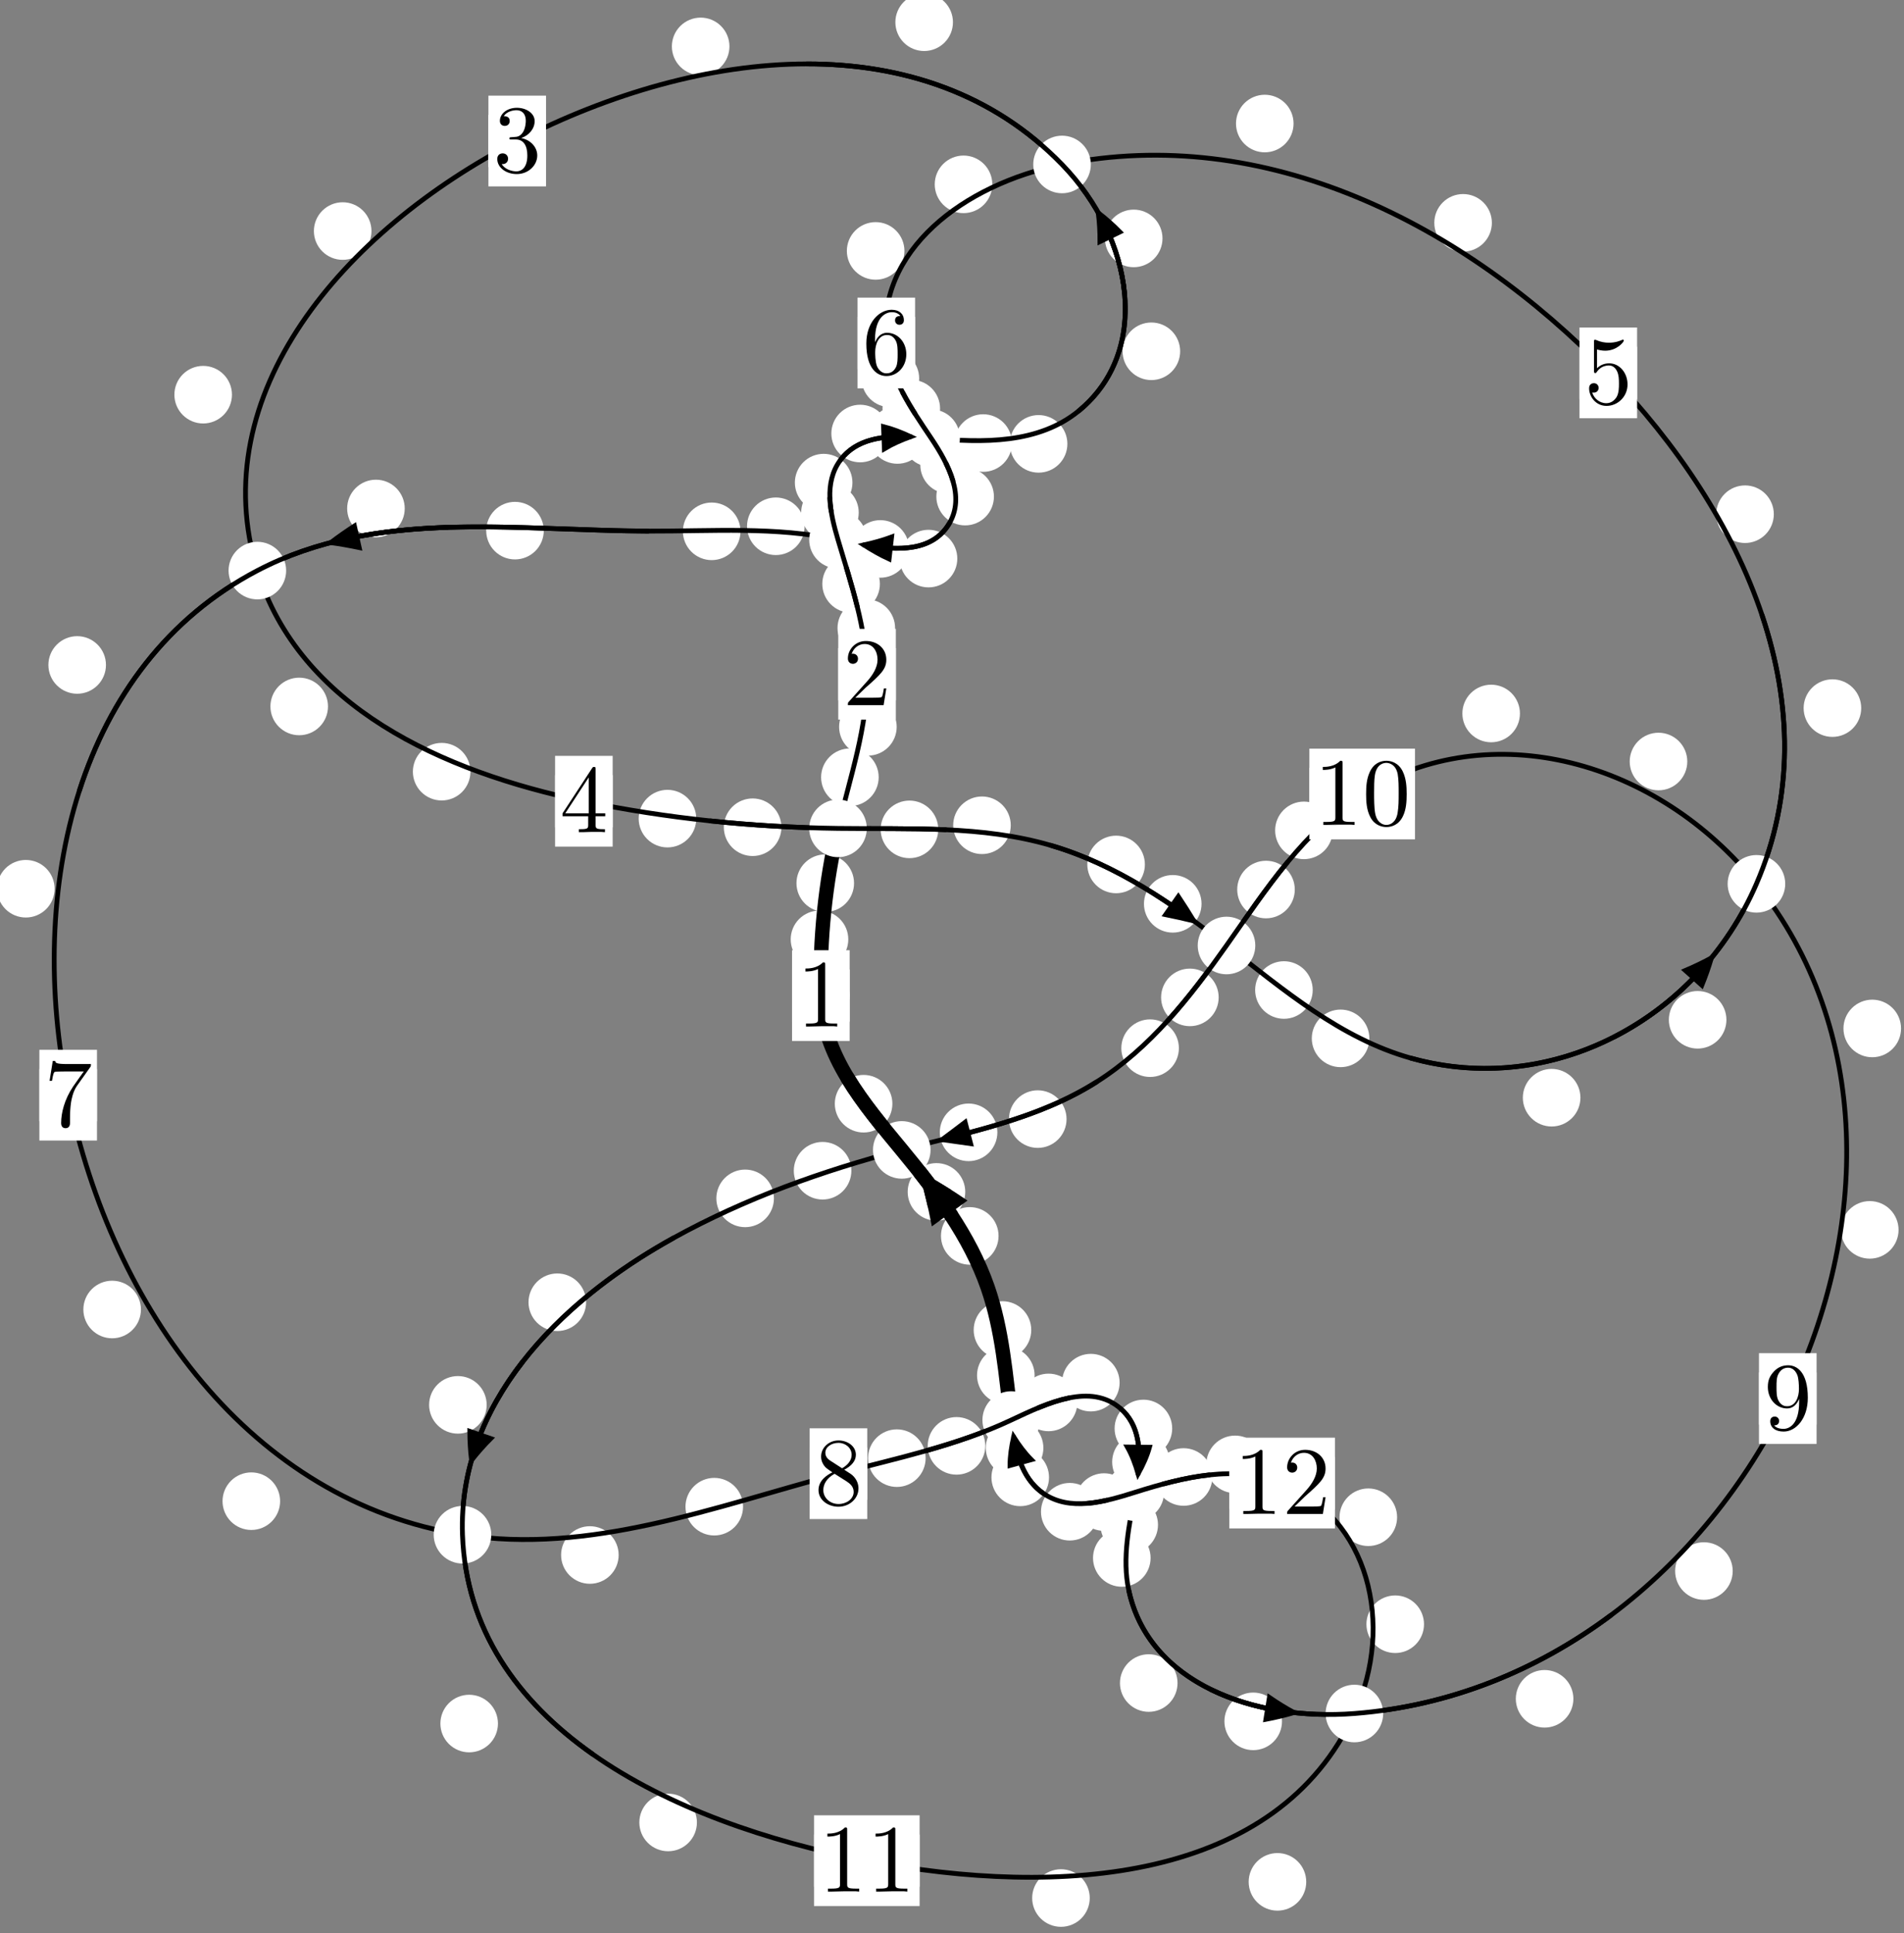 <?xml version="1.0"?>
<!-- Created by MetaPost 1.999 on 2021.07.06:0002 -->
<svg version="1.1" xmlns="http://www.w3.org/2000/svg" xmlns:xlink="http://www.w3.org/1999/xlink" width="197.671" height="200.715" viewBox="0 0 197.671 200.715">
<rect x="0" y="0" width="197.671" height="200.715" fill="#808080" stroke="none"/>
<!-- Original BoundingBox: -87.307678 -114.034180 110.363602 86.680984 -->
  <defs>
    <g transform="scale(0.01,0.01)" id="GLYPHcmr10_48">
      <path style="fill-rule: evenodd;" d="M460 -320C460 -400,455 -480,420 -554C374 -650,292 -666,250 -666C190 -666,117 -640,76 -547C44 -478,39 -400,39 -320C39 -245,43 -155,84 -79C127 2,200 22,249 22C303 22,379 1,423 -94C455 -163,460 -241,460 -320M249 -0C210 -0,151 -25,133 -121C122 -181,122 -273,122 -332C122 -396,122 -462,130 -516C149 -635,224 -644,249 -644C282 -644,348 -626,367 -527C377 -471,377 -395,377 -332C377 -257,377 -189,366 -125C351 -30,294 -0,249 -0"></path>
    </g>
    <g transform="scale(0.01,0.01)" id="GLYPHcmr10_49">
      <path style="fill-rule: evenodd;" d="M294 -640C294 -664,294 -666,271 -666C209 -602,121 -602,89 -602L89 -571C109 -571,168 -571,220 -597L220 -79C220 -43,217 -31,127 -31L95 -31L95 -0L257 -0L130 -3L217 -3L257 -3L297 -3L384 -3L419 -0L419 -31L387 -31C297 -31,294 -42,294 -79"></path>
    </g>
    <g transform="scale(0.01,0.01)" id="GLYPHcmr10_50">
      <path style="fill-rule: evenodd;" d="M127 -77L233 -180C389 -318,449 -372,449 -472C449 -586,359 -666,237 -666C124 -666,50 -574,50 -485C50 -429,100 -429,103 -429C120 -429,155 -441,155 -482C155 -508,137 -534,102 -534C94 -534,92 -534,89 -533C112 -598,166 -635,224 -635C315 -635,358 -554,358 -472C358 -392,308 -313,253 -251L61 -37C50 -26,50 -24,50 -0L421 -0L449 -174L424 -174C419 -144,412 -100,402 -85C395 -77,329 -77,307 -77"></path>
    </g>
    <g transform="scale(0.01,0.01)" id="GLYPHcmr10_51">
      <path style="fill-rule: evenodd;" d="M290 -352C372 -379,430 -449,430 -528C430 -610,342 -666,246 -666C145 -666,69 -606,69 -530C69 -497,91 -478,120 -478C151 -478,171 -500,171 -529C171 -579,124 -579,109 -579C140 -628,206 -641,242 -641C283 -641,338 -619,338 -529C338 -517,336 -459,310 -415C280 -367,246 -364,221 -363C213 -362,189 -360,182 -360C174 -359,167 -358,167 -348C167 -337,174 -337,191 -337L235 -337C317 -337,354 -269,354 -171C354 -35,285 -6,241 -6C198 -6,123 -23,88 -82C123 -77,154 -99,154 -137C154 -173,127 -193,98 -193C74 -193,42 -179,42 -135C42 -44,135 22,244 22C366 22,457 -69,457 -171C457 -253,394 -331,290 -352"></path>
    </g>
    <g transform="scale(0.01,0.01)" id="GLYPHcmr10_52">
      <path style="fill-rule: evenodd;" d="M294 -165L294 -78C294 -42,292 -31,218 -31L197 -31L197 -0L332 -0L238 -3L290 -3L332 -3L374 -3L427 -3L468 -0L468 -31L447 -31C373 -31,371 -42,371 -78L371 -165L471 -165L471 -196L371 -196L371 -651C371 -671,371 -677,355 -677C346 -677,343 -677,335 -665L28 -196L28 -165M300 -196L56 -196L300 -569"></path>
    </g>
    <g transform="scale(0.01,0.01)" id="GLYPHcmr10_53">
      <path style="fill-rule: evenodd;" d="M449 -201C449 -320,367 -420,259 -420C211 -420,168 -404,132 -369L132 -564C152 -558,185 -551,217 -551C340 -551,410 -642,410 -655C410 -661,407 -666,400 -666C399 -666,397 -666,392 -663C372 -654,323 -634,256 -634C216 -634,170 -641,123 -662C115 -665,113 -665,111 -665C101 -665,101 -657,101 -641L101 -345C101 -327,101 -319,115 -319C122 -319,124 -322,128 -328C139 -344,176 -398,257 -398C309 -398,334 -352,342 -334C358 -297,360 -258,360 -208C360 -173,360 -113,336 -71C312 -32,275 -6,229 -6C156 -6,99 -59,82 -118C85 -117,88 -116,99 -116C132 -116,149 -141,149 -165C149 -189,132 -214,99 -214C85 -214,50 -207,50 -161C50 -75,119 22,231 22C347 22,449 -74,449 -201"></path>
    </g>
    <g transform="scale(0.01,0.01)" id="GLYPHcmr10_54">
      <path style="fill-rule: evenodd;" d="M132 -328L132 -352C132 -605,256 -641,307 -641C331 -641,373 -635,395 -601C380 -601,340 -601,340 -556C340 -525,364 -510,386 -510C402 -510,432 -519,432 -558C432 -618,388 -666,305 -666C177 -666,42 -537,42 -316C42 -49,158 22,251 22C362 22,457 -72,457 -204C457 -331,368 -427,257 -427C189 -427,152 -376,132 -328M251 -6C188 -6,158 -66,152 -81C134 -128,134 -208,134 -226C134 -304,166 -404,256 -404C272 -404,318 -404,349 -342C367 -305,367 -254,367 -205C367 -157,367 -107,350 -71C320 -11,274 -6,251 -6"></path>
    </g>
    <g transform="scale(0.01,0.01)" id="GLYPHcmr10_55">
      <path style="fill-rule: evenodd;" d="M476 -609C485 -621,485 -623,485 -644L242 -644C120 -644,118 -657,114 -676L89 -676L56 -470L81 -470C84 -486,93 -549,106 -561C113 -567,191 -567,204 -567L411 -567C400 -551,321 -442,299 -409C209 -274,176 -135,176 -33C176 -23,176 22,222 22C268 22,268 -23,268 -33L268 -84C268 -139,271 -194,279 -248C283 -271,297 -357,341 -419"></path>
    </g>
    <g transform="scale(0.01,0.01)" id="GLYPHcmr10_56">
      <path style="fill-rule: evenodd;" d="M163 -457C117 -487,113 -521,113 -538C113 -599,178 -641,249 -641C322 -641,386 -589,386 -517C386 -460,347 -412,287 -377M309 -362C381 -399,430 -451,430 -517C430 -609,341 -666,250 -666C150 -666,69 -592,69 -499C69 -481,71 -436,113 -389C124 -377,161 -352,186 -335C128 -306,42 -250,42 -151C42 -45,144 22,249 22C362 22,457 -61,457 -168C457 -204,446 -249,408 -291C389 -312,373 -322,309 -362M209 -320L332 -242C360 -223,407 -193,407 -132C407 -58,332 -6,250 -6C164 -6,92 -68,92 -151C92 -209,124 -273,209 -320"></path>
    </g>
    <g transform="scale(0.01,0.01)" id="GLYPHcmr10_57">
      <path style="fill-rule: evenodd;" d="M367 -318L367 -286C367 -52,263 -6,205 -6C188 -6,134 -8,107 -42C151 -42,159 -71,159 -88C159 -119,135 -134,113 -134C97 -134,67 -125,67 -86C67 -19,121 22,206 22C335 22,457 -114,457 -329C457 -598,342 -666,253 -666C198 -666,149 -648,106 -603C65 -558,42 -516,42 -441C42 -316,130 -218,242 -218C303 -218,344 -260,367 -318M243 -241C227 -241,181 -241,150 -304C132 -341,132 -391,132 -440C132 -494,132 -541,153 -578C180 -628,218 -641,253 -641C299 -641,332 -607,349 -562C361 -530,365 -467,365 -421C365 -338,331 -241,243 -241"></path>
    </g>
  </defs>
  <path d="M88.068 97.52C88.068 96.727,87.753 95.967,87.192 95.407C86.632 94.846,85.872 94.531,85.079 94.531C84.286 94.531,83.526 94.846,82.966 95.407C82.405 95.967,82.09 96.727,82.09 97.52C82.09 98.313,82.405 99.073,82.966 99.633C83.526 100.194,84.286 100.509,85.079 100.509C85.872 100.509,86.632 100.194,87.192 99.633C87.753 99.073,88.068 98.313,88.068 97.52Z" style="fill: rgb(100%,100%,100%);stroke: none;"></path>
  <path d="M88.208 103.358C88.208 102.565,87.894 101.805,87.333 101.244C86.773 100.684,86.012 100.369,85.22 100.369C84.427 100.369,83.667 100.684,83.106 101.244C82.546 101.805,82.231 102.565,82.231 103.358C82.231 104.15,82.546 104.911,83.106 105.471C83.667 106.032,84.427 106.347,85.22 106.347C86.012 106.347,86.773 106.032,87.333 105.471C87.894 104.911,88.208 104.15,88.208 103.358Z" style="fill: rgb(100%,100%,100%);stroke: none;"></path>
  <path d="M91.224 80.69C91.224 79.897,90.909 79.137,90.348 78.576C89.788 78.016,89.028 77.701,88.235 77.701C87.442 77.701,86.682 78.016,86.122 78.576C85.561 79.137,85.246 79.897,85.246 80.69C85.246 81.482,85.561 82.243,86.122 82.803C86.682 83.364,87.442 83.679,88.235 83.679C89.028 83.679,89.788 83.364,90.348 82.803C90.909 82.243,91.224 81.482,91.224 80.69Z" style="fill: rgb(100%,100%,100%);stroke: none;"></path>
  <path d="M88.666 91.688C88.666 90.895,88.351 90.135,87.79 89.574C87.23 89.014,86.47 88.699,85.677 88.699C84.884 88.699,84.124 89.014,83.564 89.574C83.003 90.135,82.688 90.895,82.688 91.688C82.688 92.48,83.003 93.241,83.564 93.801C84.124 94.362,84.884 94.676,85.677 94.676C86.47 94.676,87.23 94.362,87.79 93.801C88.351 93.241,88.666 92.48,88.666 91.688Z" style="fill: rgb(100%,100%,100%);stroke: none;"></path>
  <path d="M92.928 65.205C92.928 64.412,92.613 63.652,92.053 63.092C91.492 62.531,90.732 62.216,89.939 62.216C89.147 62.216,88.386 62.531,87.826 63.092C87.265 63.652,86.95 64.412,86.95 65.205C86.95 65.998,87.265 66.758,87.826 67.318C88.386 67.879,89.147 68.194,89.939 68.194C90.732 68.194,91.492 67.879,92.053 67.318C92.613 66.758,92.928 65.998,92.928 65.205Z" style="fill: rgb(100%,100%,100%);stroke: none;"></path>
  <path d="M93.093 75.458C93.093 74.666,92.778 73.906,92.217 73.345C91.657 72.785,90.897 72.47,90.104 72.47C89.311 72.47,88.551 72.785,87.991 73.345C87.43 73.906,87.115 74.666,87.115 75.458C87.115 76.251,87.43 77.011,87.991 77.572C88.551 78.132,89.311 78.447,90.104 78.447C90.897 78.447,91.657 78.132,92.217 77.572C92.778 77.011,93.093 76.251,93.093 75.458Z" style="fill: rgb(100%,100%,100%);stroke: none;"></path>
  <path d="M89.152 53.215C89.152 52.422,88.837 51.662,88.277 51.102C87.716 50.541,86.956 50.226,86.163 50.226C85.371 50.226,84.611 50.541,84.05 51.102C83.49 51.662,83.175 52.422,83.175 53.215C83.175 54.008,83.49 54.768,84.05 55.328C84.611 55.889,85.371 56.204,86.163 56.204C86.956 56.204,87.716 55.889,88.277 55.328C88.837 54.768,89.152 54.008,89.152 53.215Z" style="fill: rgb(100%,100%,100%);stroke: none;"></path>
  <path d="M91.349 60.621C91.349 59.828,91.034 59.068,90.473 58.508C89.913 57.947,89.153 57.632,88.36 57.632C87.567 57.632,86.807 57.947,86.247 58.508C85.686 59.068,85.371 59.828,85.371 60.621C85.371 61.414,85.686 62.174,86.247 62.734C86.807 63.295,87.567 63.61,88.36 63.61C89.153 63.61,89.913 63.295,90.473 62.734C91.034 62.174,91.349 61.414,91.349 60.621Z" style="fill: rgb(100%,100%,100%);stroke: none;"></path>
  <path d="M92.287 45.007C92.287 44.214,91.972 43.454,91.411 42.893C90.851 42.333,90.09 42.018,89.298 42.018C88.505 42.018,87.745 42.333,87.184 42.893C86.624 43.454,86.309 44.214,86.309 45.007C86.309 45.8,86.624 46.56,87.184 47.12C87.745 47.681,88.505 47.996,89.298 47.996C90.09 47.996,90.851 47.681,91.411 47.12C91.972 46.56,92.287 45.8,92.287 45.007Z" style="fill: rgb(100%,100%,100%);stroke: none;"></path>
  <path d="M88.499 50.103C88.499 49.311,88.185 48.55,87.624 47.99C87.064 47.43,86.303 47.115,85.511 47.115C84.718 47.115,83.958 47.43,83.397 47.99C82.837 48.55,82.522 49.311,82.522 50.103C82.522 50.896,82.837 51.656,83.397 52.217C83.958 52.777,84.718 53.092,85.511 53.092C86.303 53.092,87.064 52.777,87.624 52.217C88.185 51.656,88.499 50.896,88.499 50.103Z" style="fill: rgb(100%,100%,100%);stroke: none;"></path>
  <path d="M105.062 45.995C105.062 45.203,104.747 44.442,104.187 43.882C103.626 43.322,102.866 43.007,102.073 43.007C101.281 43.007,100.521 43.322,99.96 43.882C99.4 44.442,99.085 45.203,99.085 45.995C99.085 46.788,99.4 47.548,99.96 48.109C100.521 48.669,101.281 48.984,102.073 48.984C102.866 48.984,103.626 48.669,104.187 48.109C104.747 47.548,105.062 46.788,105.062 45.995Z" style="fill: rgb(100%,100%,100%);stroke: none;"></path>
  <path d="M96.154 45.157C96.154 44.364,95.839 43.604,95.279 43.043C94.718 42.483,93.958 42.168,93.165 42.168C92.373 42.168,91.612 42.483,91.052 43.043C90.491 43.604,90.176 44.364,90.176 45.157C90.176 45.949,90.491 46.71,91.052 47.27C91.612 47.831,92.373 48.145,93.165 48.145C93.958 48.145,94.718 47.831,95.279 47.27C95.839 46.71,96.154 45.949,96.154 45.157Z" style="fill: rgb(100%,100%,100%);stroke: none;"></path>
  <path d="M122.522 36.469C122.522 35.676,122.207 34.916,121.647 34.356C121.086 33.795,120.326 33.48,119.533 33.48C118.741 33.48,117.98 33.795,117.42 34.356C116.859 34.916,116.545 35.676,116.545 36.469C116.545 37.262,116.859 38.022,117.42 38.582C117.98 39.143,118.741 39.458,119.533 39.458C120.326 39.458,121.086 39.143,121.647 38.582C122.207 38.022,122.522 37.262,122.522 36.469Z" style="fill: rgb(100%,100%,100%);stroke: none;"></path>
  <path d="M110.814 46.08C110.814 45.287,110.499 44.527,109.939 43.967C109.378 43.406,108.618 43.091,107.826 43.091C107.033 43.091,106.273 43.406,105.712 43.967C105.152 44.527,104.837 45.287,104.837 46.08C104.837 46.873,105.152 47.633,105.712 48.193C106.273 48.754,107.033 49.069,107.826 49.069C108.618 49.069,109.378 48.754,109.939 48.193C110.499 47.633,110.814 46.873,110.814 46.08Z" style="fill: rgb(100%,100%,100%);stroke: none;"></path>
  <path d="M98.934 2.308C98.934 1.515,98.619 0.755,98.059 0.194C97.498 -0.366,96.738 -0.681,95.945 -0.681C95.152 -0.681,94.392 -0.366,93.832 0.194C93.271 0.755,92.956 1.515,92.956 2.308C92.956 3.1,93.271 3.861,93.832 4.421C94.392 4.982,95.152 5.296,95.945 5.296C96.738 5.296,97.498 4.982,98.059 4.421C98.619 3.861,98.934 3.1,98.934 2.308Z" style="fill: rgb(100%,100%,100%);stroke: none;"></path>
  <path d="M120.689 24.751C120.689 23.958,120.374 23.198,119.814 22.637C119.253 22.077,118.493 21.762,117.7 21.762C116.908 21.762,116.147 22.077,115.587 22.637C115.027 23.198,114.712 23.958,114.712 24.751C114.712 25.543,115.027 26.304,115.587 26.864C116.147 27.425,116.908 27.74,117.7 27.74C118.493 27.74,119.253 27.425,119.814 26.864C120.374 26.304,120.689 25.543,120.689 24.751Z" style="fill: rgb(100%,100%,100%);stroke: none;"></path>
  <path d="M38.565 23.987C38.565 23.194,38.25 22.434,37.69 21.874C37.13 21.313,36.369 20.998,35.577 20.998C34.784 20.998,34.024 21.313,33.463 21.874C32.903 22.434,32.588 23.194,32.588 23.987C32.588 24.78,32.903 25.54,33.463 26.1C34.024 26.661,34.784 26.976,35.577 26.976C36.369 26.976,37.13 26.661,37.69 26.1C38.25 25.54,38.565 24.78,38.565 23.987Z" style="fill: rgb(100%,100%,100%);stroke: none;"></path>
  <path d="M75.73 4.818C75.73 4.025,75.415 3.265,74.854 2.704C74.294 2.144,73.534 1.829,72.741 1.829C71.948 1.829,71.188 2.144,70.628 2.704C70.067 3.265,69.752 4.025,69.752 4.818C69.752 5.61,70.067 6.37,70.628 6.931C71.188 7.491,71.948 7.806,72.741 7.806C73.534 7.806,74.294 7.491,74.854 6.931C75.415 6.37,75.73 5.61,75.73 4.818Z" style="fill: rgb(100%,100%,100%);stroke: none;"></path>
  <path d="M34.052 73.341C34.052 72.548,33.737 71.788,33.177 71.227C32.616 70.667,31.856 70.352,31.063 70.352C30.271 70.352,29.511 70.667,28.95 71.227C28.39 71.788,28.075 72.548,28.075 73.341C28.075 74.133,28.39 74.893,28.95 75.454C29.511 76.014,30.271 76.329,31.063 76.329C31.856 76.329,32.616 76.014,33.177 75.454C33.737 74.893,34.052 74.133,34.052 73.341Z" style="fill: rgb(100%,100%,100%);stroke: none;"></path>
  <path d="M24.082 40.975C24.082 40.182,23.767 39.422,23.207 38.862C22.646 38.301,21.886 37.986,21.093 37.986C20.301 37.986,19.541 38.301,18.98 38.862C18.42 39.422,18.105 40.182,18.105 40.975C18.105 41.768,18.42 42.528,18.98 43.088C19.541 43.649,20.301 43.964,21.093 43.964C21.886 43.964,22.646 43.649,23.207 43.088C23.767 42.528,24.082 41.768,24.082 40.975Z" style="fill: rgb(100%,100%,100%);stroke: none;"></path>
  <path d="M72.285 84.986C72.285 84.193,71.97 83.433,71.409 82.873C70.849 82.312,70.089 81.997,69.296 81.997C68.503 81.997,67.743 82.312,67.183 82.873C66.622 83.433,66.307 84.193,66.307 84.986C66.307 85.779,66.622 86.539,67.183 87.099C67.743 87.66,68.503 87.975,69.296 87.975C70.089 87.975,70.849 87.66,71.409 87.099C71.97 86.539,72.285 85.779,72.285 84.986Z" style="fill: rgb(100%,100%,100%);stroke: none;"></path>
  <path d="M48.842 80.112C48.842 79.32,48.527 78.559,47.967 77.999C47.406 77.439,46.646 77.124,45.854 77.124C45.061 77.124,44.301 77.439,43.74 77.999C43.18 78.559,42.865 79.32,42.865 80.112C42.865 80.905,43.18 81.665,43.74 82.226C44.301 82.786,45.061 83.101,45.854 83.101C46.646 83.101,47.406 82.786,47.967 82.226C48.527 81.665,48.842 80.905,48.842 80.112Z" style="fill: rgb(100%,100%,100%);stroke: none;"></path>
  <path d="M97.408 86.101C97.408 85.308,97.093 84.548,96.533 83.988C95.972 83.427,95.212 83.112,94.42 83.112C93.627 83.112,92.867 83.427,92.306 83.988C91.746 84.548,91.431 85.308,91.431 86.101C91.431 86.894,91.746 87.654,92.306 88.214C92.867 88.775,93.627 89.09,94.42 89.09C95.212 89.09,95.972 88.775,96.533 88.214C97.093 87.654,97.408 86.894,97.408 86.101Z" style="fill: rgb(100%,100%,100%);stroke: none;"></path>
  <path d="M81.125 85.879C81.125 85.087,80.81 84.327,80.25 83.766C79.689 83.206,78.929 82.891,78.136 82.891C77.344 82.891,76.583 83.206,76.023 83.766C75.462 84.327,75.147 85.087,75.147 85.879C75.147 86.672,75.462 87.432,76.023 87.993C76.583 88.553,77.344 88.868,78.136 88.868C78.929 88.868,79.689 88.553,80.25 87.993C80.81 87.432,81.125 86.672,81.125 85.879Z" style="fill: rgb(100%,100%,100%);stroke: none;"></path>
  <path d="M118.861 89.744C118.861 88.951,118.546 88.191,117.985 87.631C117.425 87.07,116.665 86.755,115.872 86.755C115.079 86.755,114.319 87.07,113.759 87.631C113.198 88.191,112.883 88.951,112.883 89.744C112.883 90.537,113.198 91.297,113.759 91.857C114.319 92.418,115.079 92.733,115.872 92.733C116.665 92.733,117.425 92.418,117.985 91.857C118.546 91.297,118.861 90.537,118.861 89.744Z" style="fill: rgb(100%,100%,100%);stroke: none;"></path>
  <path d="M104.936 85.676C104.936 84.883,104.621 84.123,104.061 83.563C103.5 83.002,102.74 82.687,101.948 82.687C101.155 82.687,100.395 83.002,99.834 83.563C99.274 84.123,98.959 84.883,98.959 85.676C98.959 86.469,99.274 87.229,99.834 87.789C100.395 88.35,101.155 88.665,101.948 88.665C102.74 88.665,103.5 88.35,104.061 87.789C104.621 87.229,104.936 86.469,104.936 85.676Z" style="fill: rgb(100%,100%,100%);stroke: none;"></path>
  <path d="M136.285 102.779C136.285 101.986,135.97 101.226,135.41 100.665C134.849 100.105,134.089 99.79,133.297 99.79C132.504 99.79,131.744 100.105,131.183 100.665C130.623 101.226,130.308 101.986,130.308 102.779C130.308 103.571,130.623 104.332,131.183 104.892C131.744 105.452,132.504 105.767,133.297 105.767C134.089 105.767,134.849 105.452,135.41 104.892C135.97 104.332,136.285 103.571,136.285 102.779Z" style="fill: rgb(100%,100%,100%);stroke: none;"></path>
  <path d="M124.742 93.83C124.742 93.038,124.427 92.278,123.866 91.717C123.306 91.157,122.546 90.842,121.753 90.842C120.96 90.842,120.2 91.157,119.64 91.717C119.079 92.278,118.764 93.038,118.764 93.83C118.764 94.623,119.079 95.383,119.64 95.944C120.2 96.504,120.96 96.819,121.753 96.819C122.546 96.819,123.306 96.504,123.866 95.944C124.427 95.383,124.742 94.623,124.742 93.83Z" style="fill: rgb(100%,100%,100%);stroke: none;"></path>
  <path d="M164.077 113.959C164.077 113.166,163.762 112.406,163.201 111.846C162.641 111.285,161.881 110.97,161.088 110.97C160.295 110.97,159.535 111.285,158.975 111.846C158.414 112.406,158.099 113.166,158.099 113.959C158.099 114.752,158.414 115.512,158.975 116.072C159.535 116.633,160.295 116.948,161.088 116.948C161.881 116.948,162.641 116.633,163.201 116.072C163.762 115.512,164.077 114.752,164.077 113.959Z" style="fill: rgb(100%,100%,100%);stroke: none;"></path>
  <path d="M142.166 107.799C142.166 107.006,141.851 106.246,141.291 105.686C140.73 105.125,139.97 104.81,139.177 104.81C138.385 104.81,137.624 105.125,137.064 105.686C136.504 106.246,136.189 107.006,136.189 107.799C136.189 108.592,136.504 109.352,137.064 109.912C137.624 110.473,138.385 110.788,139.177 110.788C139.97 110.788,140.73 110.473,141.291 109.912C141.851 109.352,142.166 108.592,142.166 107.799Z" style="fill: rgb(100%,100%,100%);stroke: none;"></path>
  <path d="M193.229 73.512C193.229 72.72,192.914 71.959,192.353 71.399C191.793 70.839,191.033 70.524,190.24 70.524C189.447 70.524,188.687 70.839,188.127 71.399C187.566 71.959,187.251 72.72,187.251 73.512C187.251 74.305,187.566 75.065,188.127 75.626C188.687 76.186,189.447 76.501,190.24 76.501C191.033 76.501,191.793 76.186,192.353 75.626C192.914 75.065,193.229 74.305,193.229 73.512Z" style="fill: rgb(100%,100%,100%);stroke: none;"></path>
  <path d="M179.235 105.872C179.235 105.079,178.92 104.319,178.36 103.758C177.799 103.198,177.039 102.883,176.247 102.883C175.454 102.883,174.694 103.198,174.133 103.758C173.573 104.319,173.258 105.079,173.258 105.872C173.258 106.664,173.573 107.425,174.133 107.985C174.694 108.546,175.454 108.86,176.247 108.86C177.039 108.86,177.799 108.546,178.36 107.985C178.92 107.425,179.235 106.664,179.235 105.872Z" style="fill: rgb(100%,100%,100%);stroke: none;"></path>
  <path d="M154.885 23.133C154.885 22.341,154.57 21.581,154.01 21.02C153.449 20.46,152.689 20.145,151.896 20.145C151.104 20.145,150.344 20.46,149.783 21.02C149.223 21.581,148.908 22.341,148.908 23.133C148.908 23.926,149.223 24.686,149.783 25.247C150.344 25.807,151.104 26.122,151.896 26.122C152.689 26.122,153.449 25.807,154.01 25.247C154.57 24.686,154.885 23.926,154.885 23.133Z" style="fill: rgb(100%,100%,100%);stroke: none;"></path>
  <path d="M184.156 53.382C184.156 52.59,183.841 51.83,183.281 51.269C182.721 50.709,181.96 50.394,181.168 50.394C180.375 50.394,179.615 50.709,179.054 51.269C178.494 51.83,178.179 52.59,178.179 53.382C178.179 54.175,178.494 54.935,179.054 55.496C179.615 56.056,180.375 56.371,181.168 56.371C181.96 56.371,182.721 56.056,183.281 55.496C183.841 54.935,184.156 54.175,184.156 53.382Z" style="fill: rgb(100%,100%,100%);stroke: none;"></path>
  <path d="M103.02 19.138C103.02 18.345,102.705 17.585,102.145 17.025C101.584 16.464,100.824 16.149,100.032 16.149C99.239 16.149,98.479 16.464,97.918 17.025C97.358 17.585,97.043 18.345,97.043 19.138C97.043 19.931,97.358 20.691,97.918 21.251C98.479 21.812,99.239 22.127,100.032 22.127C100.824 22.127,101.584 21.812,102.145 21.251C102.705 20.691,103.02 19.931,103.02 19.138Z" style="fill: rgb(100%,100%,100%);stroke: none;"></path>
  <path d="M134.296 12.826C134.296 12.033,133.981 11.273,133.421 10.712C132.86 10.152,132.1 9.837,131.307 9.837C130.515 9.837,129.755 10.152,129.194 10.712C128.634 11.273,128.319 12.033,128.319 12.826C128.319 13.618,128.634 14.378,129.194 14.939C129.755 15.499,130.515 15.814,131.307 15.814C132.1 15.814,132.86 15.499,133.421 14.939C133.981 14.378,134.296 13.618,134.296 12.826Z" style="fill: rgb(100%,100%,100%);stroke: none;"></path>
  <path d="M95.427 39.288C95.427 38.495,95.112 37.735,94.551 37.175C93.991 36.614,93.23 36.299,92.438 36.299C91.645 36.299,90.885 36.614,90.324 37.175C89.764 37.735,89.449 38.495,89.449 39.288C89.449 40.081,89.764 40.841,90.324 41.401C90.885 41.962,91.645 42.277,92.438 42.277C93.23 42.277,93.991 41.962,94.551 41.401C95.112 40.841,95.427 40.081,95.427 39.288Z" style="fill: rgb(100%,100%,100%);stroke: none;"></path>
  <path d="M93.897 26.049C93.897 25.256,93.582 24.496,93.021 23.936C92.461 23.375,91.701 23.06,90.908 23.06C90.115 23.06,89.355 23.375,88.795 23.936C88.234 24.496,87.919 25.256,87.919 26.049C87.919 26.842,88.234 27.602,88.795 28.162C89.355 28.723,90.115 29.038,90.908 29.038C91.701 29.038,92.461 28.723,93.021 28.162C93.582 27.602,93.897 26.842,93.897 26.049Z" style="fill: rgb(100%,100%,100%);stroke: none;"></path>
  <path d="M101.524 48.268C101.524 47.475,101.209 46.715,100.648 46.155C100.088 45.594,99.327 45.279,98.535 45.279C97.742 45.279,96.982 45.594,96.421 46.155C95.861 46.715,95.546 47.475,95.546 48.268C95.546 49.061,95.861 49.821,96.421 50.381C96.982 50.942,97.742 51.257,98.535 51.257C99.327 51.257,100.088 50.942,100.648 50.381C101.209 49.821,101.524 49.061,101.524 48.268Z" style="fill: rgb(100%,100%,100%);stroke: none;"></path>
  <path d="M97.598 42.419C97.598 41.627,97.283 40.866,96.722 40.306C96.162 39.745,95.402 39.431,94.609 39.431C93.816 39.431,93.056 39.745,92.496 40.306C91.935 40.866,91.62 41.627,91.62 42.419C91.62 43.212,91.935 43.972,92.496 44.533C93.056 45.093,93.816 45.408,94.609 45.408C95.402 45.408,96.162 45.093,96.722 44.533C97.283 43.972,97.598 43.212,97.598 42.419Z" style="fill: rgb(100%,100%,100%);stroke: none;"></path>
  <path d="M99.386 57.991C99.386 57.198,99.071 56.438,98.51 55.878C97.95 55.317,97.19 55.002,96.397 55.002C95.604 55.002,94.844 55.317,94.284 55.878C93.723 56.438,93.408 57.198,93.408 57.991C93.408 58.784,93.723 59.544,94.284 60.104C94.844 60.665,95.604 60.98,96.397 60.98C97.19 60.98,97.95 60.665,98.51 60.104C99.071 59.544,99.386 58.784,99.386 57.991Z" style="fill: rgb(100%,100%,100%);stroke: none;"></path>
  <path d="M103.188 51.556C103.188 50.763,102.873 50.003,102.313 49.442C101.752 48.882,100.992 48.567,100.199 48.567C99.407 48.567,98.647 48.882,98.086 49.442C97.526 50.003,97.211 50.763,97.211 51.556C97.211 52.348,97.526 53.109,98.086 53.669C98.647 54.23,99.407 54.544,100.199 54.544C100.992 54.544,101.752 54.23,102.313 53.669C102.873 53.109,103.188 52.348,103.188 51.556Z" style="fill: rgb(100%,100%,100%);stroke: none;"></path>
  <path d="M83.533 54.635C83.533 53.843,83.218 53.082,82.657 52.522C82.097 51.961,81.336 51.647,80.544 51.647C79.751 51.647,78.991 51.961,78.43 52.522C77.87 53.082,77.555 53.843,77.555 54.635C77.555 55.428,77.87 56.188,78.43 56.749C78.991 57.309,79.751 57.624,80.544 57.624C81.336 57.624,82.097 57.309,82.657 56.749C83.218 56.188,83.533 55.428,83.533 54.635Z" style="fill: rgb(100%,100%,100%);stroke: none;"></path>
  <path d="M94.38 56.988C94.38 56.195,94.065 55.435,93.505 54.874C92.944 54.314,92.184 53.999,91.391 53.999C90.599 53.999,89.839 54.314,89.278 54.874C88.718 55.435,88.403 56.195,88.403 56.988C88.403 57.78,88.718 58.54,89.278 59.101C89.839 59.661,90.599 59.976,91.391 59.976C92.184 59.976,92.944 59.661,93.505 59.101C94.065 58.54,94.38 57.78,94.38 56.988Z" style="fill: rgb(100%,100%,100%);stroke: none;"></path>
  <path d="M56.454 55.089C56.454 54.296,56.139 53.536,55.579 52.975C55.018 52.415,54.258 52.1,53.466 52.1C52.673 52.1,51.913 52.415,51.352 52.975C50.792 53.536,50.477 54.296,50.477 55.089C50.477 55.881,50.792 56.641,51.352 57.202C51.913 57.762,52.673 58.077,53.466 58.077C54.258 58.077,55.018 57.762,55.579 57.202C56.139 56.641,56.454 55.881,56.454 55.089Z" style="fill: rgb(100%,100%,100%);stroke: none;"></path>
  <path d="M76.876 55.16C76.876 54.367,76.561 53.607,76 53.047C75.44 52.486,74.68 52.171,73.887 52.171C73.094 52.171,72.334 52.486,71.774 53.047C71.213 53.607,70.898 54.367,70.898 55.16C70.898 55.953,71.213 56.713,71.774 57.273C72.334 57.834,73.094 58.149,73.887 58.149C74.68 58.149,75.44 57.834,76 57.273C76.561 56.713,76.876 55.953,76.876 55.16Z" style="fill: rgb(100%,100%,100%);stroke: none;"></path>
  <path d="M11.001 69.033C11.001 68.24,10.686 67.48,10.126 66.92C9.565 66.359,8.805 66.044,8.013 66.044C7.22 66.044,6.46 66.359,5.899 66.92C5.339 67.48,5.024 68.24,5.024 69.033C5.024 69.826,5.339 70.586,5.899 71.146C6.46 71.707,7.22 72.022,8.013 72.022C8.805 72.022,9.565 71.707,10.126 71.146C10.686 70.586,11.001 69.826,11.001 69.033Z" style="fill: rgb(100%,100%,100%);stroke: none;"></path>
  <path d="M42.019 52.789C42.019 51.996,41.704 51.236,41.143 50.676C40.583 50.115,39.823 49.8,39.03 49.8C38.237 49.8,37.477 50.115,36.917 50.676C36.356 51.236,36.041 51.996,36.041 52.789C36.041 53.582,36.356 54.342,36.917 54.902C37.477 55.463,38.237 55.778,39.03 55.778C39.823 55.778,40.583 55.463,41.143 54.902C41.704 54.342,42.019 53.582,42.019 52.789Z" style="fill: rgb(100%,100%,100%);stroke: none;"></path>
  <path d="M14.632 135.947C14.632 135.154,14.318 134.394,13.757 133.834C13.197 133.273,12.436 132.958,11.644 132.958C10.851 132.958,10.091 133.273,9.53 133.834C8.97 134.394,8.655 135.154,8.655 135.947C8.655 136.74,8.97 137.5,9.53 138.06C10.091 138.621,10.851 138.936,11.644 138.936C12.436 138.936,13.197 138.621,13.757 138.06C14.318 137.5,14.632 136.74,14.632 135.947Z" style="fill: rgb(100%,100%,100%);stroke: none;"></path>
  <path d="M5.67 92.265C5.67 91.472,5.355 90.712,4.794 90.151C4.234 89.591,3.474 89.276,2.681 89.276C1.888 89.276,1.128 89.591,0.568 90.151C0.007 90.712,-0.308 91.472,-0.308 92.265C-0.308 93.057,0.007 93.818,0.568 94.378C1.128 94.938,1.888 95.253,2.681 95.253C3.474 95.253,4.234 94.938,4.794 94.378C5.355 93.818,5.67 93.057,5.67 92.265Z" style="fill: rgb(100%,100%,100%);stroke: none;"></path>
  <path d="M64.229 161.433C64.229 160.641,63.914 159.881,63.354 159.32C62.793 158.76,62.033 158.445,61.24 158.445C60.448 158.445,59.688 158.76,59.127 159.32C58.567 159.881,58.252 160.641,58.252 161.433C58.252 162.226,58.567 162.986,59.127 163.547C59.688 164.107,60.448 164.422,61.24 164.422C62.033 164.422,62.793 164.107,63.354 163.547C63.914 162.986,64.229 162.226,64.229 161.433Z" style="fill: rgb(100%,100%,100%);stroke: none;"></path>
  <path d="M29.081 155.846C29.081 155.053,28.766 154.293,28.205 153.732C27.645 153.172,26.885 152.857,26.092 152.857C25.299 152.857,24.539 153.172,23.979 153.732C23.418 154.293,23.103 155.053,23.103 155.846C23.103 156.638,23.418 157.399,23.979 157.959C24.539 158.52,25.299 158.834,26.092 158.834C26.885 158.834,27.645 158.52,28.205 157.959C28.766 157.399,29.081 156.638,29.081 155.846Z" style="fill: rgb(100%,100%,100%);stroke: none;"></path>
  <path d="M96.099 151.379C96.099 150.586,95.784 149.826,95.223 149.266C94.663 148.705,93.903 148.39,93.11 148.39C92.317 148.39,91.557 148.705,90.997 149.266C90.436 149.826,90.121 150.586,90.121 151.379C90.121 152.172,90.436 152.932,90.997 153.492C91.557 154.053,92.317 154.368,93.11 154.368C93.903 154.368,94.663 154.053,95.223 153.492C95.784 152.932,96.099 152.172,96.099 151.379Z" style="fill: rgb(100%,100%,100%);stroke: none;"></path>
  <path d="M77.143 156.417C77.143 155.624,76.828 154.864,76.268 154.303C75.707 153.743,74.947 153.428,74.154 153.428C73.362 153.428,72.601 153.743,72.041 154.303C71.48 154.864,71.166 155.624,71.166 156.417C71.166 157.209,71.48 157.97,72.041 158.53C72.601 159.091,73.362 159.406,74.154 159.406C74.947 159.406,75.707 159.091,76.268 158.53C76.828 157.97,77.143 157.209,77.143 156.417Z" style="fill: rgb(100%,100%,100%);stroke: none;"></path>
  <path d="M111.85 145.594C111.85 144.801,111.535 144.041,110.974 143.48C110.414 142.92,109.654 142.605,108.861 142.605C108.068 142.605,107.308 142.92,106.748 143.48C106.187 144.041,105.872 144.801,105.872 145.594C105.872 146.386,106.187 147.146,106.748 147.707C107.308 148.267,108.068 148.582,108.861 148.582C109.654 148.582,110.414 148.267,110.974 147.707C111.535 147.146,111.85 146.386,111.85 145.594Z" style="fill: rgb(100%,100%,100%);stroke: none;"></path>
  <path d="M102.293 150.103C102.293 149.311,101.978 148.55,101.417 147.99C100.857 147.429,100.097 147.114,99.304 147.114C98.511 147.114,97.751 147.429,97.191 147.99C96.63 148.55,96.315 149.311,96.315 150.103C96.315 150.896,96.63 151.656,97.191 152.217C97.751 152.777,98.511 153.092,99.304 153.092C100.097 153.092,100.857 152.777,101.417 152.217C101.978 151.656,102.293 150.896,102.293 150.103Z" style="fill: rgb(100%,100%,100%);stroke: none;"></path>
  <path d="M121.695 148.298C121.695 147.505,121.38 146.745,120.819 146.185C120.259 145.624,119.499 145.309,118.706 145.309C117.913 145.309,117.153 145.624,116.593 146.185C116.032 146.745,115.717 147.505,115.717 148.298C115.717 149.091,116.032 149.851,116.593 150.411C117.153 150.972,117.913 151.287,118.706 151.287C119.499 151.287,120.259 150.972,120.819 150.411C121.38 149.851,121.695 149.091,121.695 148.298Z" style="fill: rgb(100%,100%,100%);stroke: none;"></path>
  <path d="M116.237 143.54C116.237 142.748,115.922 141.987,115.362 141.427C114.801 140.866,114.041 140.551,113.249 140.551C112.456 140.551,111.696 140.866,111.135 141.427C110.575 141.987,110.26 142.748,110.26 143.54C110.26 144.333,110.575 145.093,111.135 145.654C111.696 146.214,112.456 146.529,113.249 146.529C114.041 146.529,114.801 146.214,115.362 145.654C115.922 145.093,116.237 144.333,116.237 143.54Z" style="fill: rgb(100%,100%,100%);stroke: none;"></path>
  <path d="M120.221 158.299C120.221 157.507,119.906 156.746,119.346 156.186C118.785 155.626,118.025 155.311,117.233 155.311C116.44 155.311,115.68 155.626,115.119 156.186C114.559 156.746,114.244 157.507,114.244 158.299C114.244 159.092,114.559 159.852,115.119 160.413C115.68 160.973,116.44 161.288,117.233 161.288C118.025 161.288,118.785 160.973,119.346 160.413C119.906 159.852,120.221 159.092,120.221 158.299Z" style="fill: rgb(100%,100%,100%);stroke: none;"></path>
  <path d="M121.441 151.775C121.441 150.982,121.126 150.222,120.566 149.662C120.006 149.101,119.245 148.786,118.453 148.786C117.66 148.786,116.9 149.101,116.339 149.662C115.779 150.222,115.464 150.982,115.464 151.775C115.464 152.568,115.779 153.328,116.339 153.888C116.9 154.449,117.66 154.764,118.453 154.764C119.245 154.764,120.006 154.449,120.566 153.888C121.126 153.328,121.441 152.568,121.441 151.775Z" style="fill: rgb(100%,100%,100%);stroke: none;"></path>
  <path d="M122.251 174.725C122.251 173.933,121.936 173.172,121.375 172.612C120.815 172.051,120.055 171.737,119.262 171.737C118.469 171.737,117.709 172.051,117.149 172.612C116.588 173.172,116.273 173.933,116.273 174.725C116.273 175.518,116.588 176.278,117.149 176.839C117.709 177.399,118.469 177.714,119.262 177.714C120.055 177.714,120.815 177.399,121.375 176.839C121.936 176.278,122.251 175.518,122.251 174.725Z" style="fill: rgb(100%,100%,100%);stroke: none;"></path>
  <path d="M119.453 161.742C119.453 160.949,119.138 160.189,118.578 159.628C118.018 159.068,117.257 158.753,116.465 158.753C115.672 158.753,114.912 159.068,114.351 159.628C113.791 160.189,113.476 160.949,113.476 161.742C113.476 162.534,113.791 163.295,114.351 163.855C114.912 164.416,115.672 164.73,116.465 164.73C117.257 164.73,118.018 164.416,118.578 163.855C119.138 163.295,119.453 162.534,119.453 161.742Z" style="fill: rgb(100%,100%,100%);stroke: none;"></path>
  <path d="M163.347 176.363C163.347 175.57,163.032 174.81,162.472 174.249C161.911 173.689,161.151 173.374,160.359 173.374C159.566 173.374,158.806 173.689,158.245 174.249C157.685 174.81,157.37 175.57,157.37 176.363C157.37 177.155,157.685 177.915,158.245 178.476C158.806 179.036,159.566 179.351,160.359 179.351C161.151 179.351,161.911 179.036,162.472 178.476C163.032 177.915,163.347 177.155,163.347 176.363Z" style="fill: rgb(100%,100%,100%);stroke: none;"></path>
  <path d="M133.095 178.703C133.095 177.91,132.78 177.15,132.22 176.59C131.66 176.029,130.899 175.714,130.107 175.714C129.314 175.714,128.554 176.029,127.993 176.59C127.433 177.15,127.118 177.91,127.118 178.703C127.118 179.496,127.433 180.256,127.993 180.816C128.554 181.377,129.314 181.692,130.107 181.692C130.899 181.692,131.66 181.377,132.22 180.816C132.78 180.256,133.095 179.496,133.095 178.703Z" style="fill: rgb(100%,100%,100%);stroke: none;"></path>
  <path d="M197.106 127.68C197.106 126.887,196.791 126.127,196.231 125.566C195.671 125.006,194.91 124.691,194.118 124.691C193.325 124.691,192.565 125.006,192.004 125.566C191.444 126.127,191.129 126.887,191.129 127.68C191.129 128.472,191.444 129.232,192.004 129.793C192.565 130.353,193.325 130.668,194.118 130.668C194.91 130.668,195.671 130.353,196.231 129.793C196.791 129.232,197.106 128.472,197.106 127.68Z" style="fill: rgb(100%,100%,100%);stroke: none;"></path>
  <path d="M179.888 163.099C179.888 162.306,179.573 161.546,179.012 160.986C178.452 160.425,177.692 160.11,176.899 160.11C176.106 160.11,175.346 160.425,174.786 160.986C174.225 161.546,173.91 162.306,173.91 163.099C173.91 163.892,174.225 164.652,174.786 165.212C175.346 165.773,176.106 166.088,176.899 166.088C177.692 166.088,178.452 165.773,179.012 165.212C179.573 164.652,179.888 163.892,179.888 163.099Z" style="fill: rgb(100%,100%,100%);stroke: none;"></path>
  <path d="M175.172 79.058C175.172 78.265,174.857 77.505,174.296 76.944C173.736 76.384,172.976 76.069,172.183 76.069C171.39 76.069,170.63 76.384,170.07 76.944C169.509 77.505,169.194 78.265,169.194 79.058C169.194 79.85,169.509 80.611,170.07 81.171C170.63 81.732,171.39 82.046,172.183 82.046C172.976 82.046,173.736 81.732,174.296 81.171C174.857 80.611,175.172 79.85,175.172 79.058Z" style="fill: rgb(100%,100%,100%);stroke: none;"></path>
  <path d="M197.364 106.77C197.364 105.977,197.049 105.217,196.488 104.657C195.928 104.096,195.168 103.781,194.375 103.781C193.582 103.781,192.822 104.096,192.262 104.657C191.701 105.217,191.386 105.977,191.386 106.77C191.386 107.563,191.701 108.323,192.262 108.883C192.822 109.444,193.582 109.759,194.375 109.759C195.168 109.759,195.928 109.444,196.488 108.883C197.049 108.323,197.364 107.563,197.364 106.77Z" style="fill: rgb(100%,100%,100%);stroke: none;"></path>
  <path d="M138.361 86.206C138.361 85.413,138.046 84.653,137.485 84.092C136.925 83.532,136.165 83.217,135.372 83.217C134.579 83.217,133.819 83.532,133.259 84.092C132.698 84.653,132.383 85.413,132.383 86.206C132.383 86.998,132.698 87.758,133.259 88.319C133.819 88.879,134.579 89.194,135.372 89.194C136.165 89.194,136.925 88.879,137.485 88.319C138.046 87.758,138.361 86.998,138.361 86.206Z" style="fill: rgb(100%,100%,100%);stroke: none;"></path>
  <path d="M157.799 74.071C157.799 73.278,157.484 72.518,156.924 71.958C156.363 71.397,155.603 71.082,154.81 71.082C154.018 71.082,153.258 71.397,152.697 71.958C152.137 72.518,151.822 73.278,151.822 74.071C151.822 74.864,152.137 75.624,152.697 76.184C153.258 76.745,154.018 77.06,154.81 77.06C155.603 77.06,156.363 76.745,156.924 76.184C157.484 75.624,157.799 74.864,157.799 74.071Z" style="fill: rgb(100%,100%,100%);stroke: none;"></path>
  <path d="M126.521 103.545C126.521 102.752,126.207 101.992,125.646 101.431C125.086 100.871,124.325 100.556,123.533 100.556C122.74 100.556,121.98 100.871,121.419 101.431C120.859 101.992,120.544 102.752,120.544 103.545C120.544 104.337,120.859 105.098,121.419 105.658C121.98 106.218,122.74 106.533,123.533 106.533C124.325 106.533,125.086 106.218,125.646 105.658C126.207 105.098,126.521 104.337,126.521 103.545Z" style="fill: rgb(100%,100%,100%);stroke: none;"></path>
  <path d="M134.423 92.348C134.423 91.555,134.108 90.795,133.548 90.235C132.987 89.674,132.227 89.359,131.434 89.359C130.642 89.359,129.881 89.674,129.321 90.235C128.76 90.795,128.446 91.555,128.446 92.348C128.446 93.141,128.76 93.901,129.321 94.461C129.881 95.022,130.642 95.337,131.434 95.337C132.227 95.337,132.987 95.022,133.548 94.461C134.108 93.901,134.423 93.141,134.423 92.348Z" style="fill: rgb(100%,100%,100%);stroke: none;"></path>
  <path d="M110.728 116.18C110.728 115.388,110.413 114.628,109.852 114.067C109.292 113.507,108.532 113.192,107.739 113.192C106.946 113.192,106.186 113.507,105.626 114.067C105.065 114.628,104.75 115.388,104.75 116.18C104.75 116.973,105.065 117.733,105.626 118.294C106.186 118.854,106.946 119.169,107.739 119.169C108.532 119.169,109.292 118.854,109.852 118.294C110.413 117.733,110.728 116.973,110.728 116.18Z" style="fill: rgb(100%,100%,100%);stroke: none;"></path>
  <path d="M122.391 108.817C122.391 108.024,122.076 107.264,121.516 106.704C120.955 106.143,120.195 105.828,119.402 105.828C118.61 105.828,117.849 106.143,117.289 106.704C116.728 107.264,116.414 108.024,116.414 108.817C116.414 109.61,116.728 110.37,117.289 110.93C117.849 111.491,118.61 111.806,119.402 111.806C120.195 111.806,120.955 111.491,121.516 110.93C122.076 110.37,122.391 109.61,122.391 108.817Z" style="fill: rgb(100%,100%,100%);stroke: none;"></path>
  <path d="M88.389 121.541C88.389 120.748,88.074 119.988,87.513 119.427C86.953 118.867,86.193 118.552,85.4 118.552C84.607 118.552,83.847 118.867,83.287 119.427C82.726 119.988,82.411 120.748,82.411 121.541C82.411 122.333,82.726 123.093,83.287 123.654C83.847 124.214,84.607 124.529,85.4 124.529C86.193 124.529,86.953 124.214,87.513 123.654C88.074 123.093,88.389 122.333,88.389 121.541Z" style="fill: rgb(100%,100%,100%);stroke: none;"></path>
  <path d="M103.546 117.554C103.546 116.761,103.231 116.001,102.671 115.441C102.111 114.88,101.35 114.565,100.558 114.565C99.765 114.565,99.005 114.88,98.444 115.441C97.884 116.001,97.569 116.761,97.569 117.554C97.569 118.347,97.884 119.107,98.444 119.667C99.005 120.228,99.765 120.543,100.558 120.543C101.35 120.543,102.111 120.228,102.671 119.667C103.231 119.107,103.546 118.347,103.546 117.554Z" style="fill: rgb(100%,100%,100%);stroke: none;"></path>
  <path d="M60.847 135.192C60.847 134.4,60.532 133.64,59.971 133.079C59.411 132.519,58.651 132.204,57.858 132.204C57.065 132.204,56.305 132.519,55.745 133.079C55.184 133.64,54.869 134.4,54.869 135.192C54.869 135.985,55.184 136.745,55.745 137.306C56.305 137.866,57.065 138.181,57.858 138.181C58.651 138.181,59.411 137.866,59.971 137.306C60.532 136.745,60.847 135.985,60.847 135.192Z" style="fill: rgb(100%,100%,100%);stroke: none;"></path>
  <path d="M80.348 124.41C80.348 123.617,80.033 122.857,79.473 122.297C78.913 121.736,78.152 121.421,77.36 121.421C76.567 121.421,75.807 121.736,75.246 122.297C74.686 122.857,74.371 123.617,74.371 124.41C74.371 125.203,74.686 125.963,75.246 126.523C75.807 127.084,76.567 127.399,77.36 127.399C78.152 127.399,78.913 127.084,79.473 126.523C80.033 125.963,80.348 125.203,80.348 124.41Z" style="fill: rgb(100%,100%,100%);stroke: none;"></path>
  <path d="M51.697 178.932C51.697 178.139,51.382 177.379,50.822 176.818C50.261 176.258,49.501 175.943,48.709 175.943C47.916 175.943,47.156 176.258,46.595 176.818C46.035 177.379,45.72 178.139,45.72 178.932C45.72 179.724,46.035 180.484,46.595 181.045C47.156 181.605,47.916 181.92,48.709 181.92C49.501 181.92,50.261 181.605,50.822 181.045C51.382 180.484,51.697 179.724,51.697 178.932Z" style="fill: rgb(100%,100%,100%);stroke: none;"></path>
  <path d="M50.526 145.846C50.526 145.053,50.211 144.293,49.651 143.733C49.09 143.172,48.33 142.857,47.538 142.857C46.745 142.857,45.985 143.172,45.424 143.733C44.864 144.293,44.549 145.053,44.549 145.846C44.549 146.639,44.864 147.399,45.424 147.959C45.985 148.52,46.745 148.835,47.538 148.835C48.33 148.835,49.09 148.52,49.651 147.959C50.211 147.399,50.526 146.639,50.526 145.846Z" style="fill: rgb(100%,100%,100%);stroke: none;"></path>
  <path d="M113.136 197.045C113.136 196.253,112.821 195.493,112.261 194.932C111.7 194.372,110.94 194.057,110.147 194.057C109.355 194.057,108.594 194.372,108.034 194.932C107.473 195.493,107.159 196.253,107.159 197.045C107.159 197.838,107.473 198.598,108.034 199.159C108.594 199.719,109.355 200.034,110.147 200.034C110.94 200.034,111.7 199.719,112.261 199.159C112.821 198.598,113.136 197.838,113.136 197.045Z" style="fill: rgb(100%,100%,100%);stroke: none;"></path>
  <path d="M72.353 189.199C72.353 188.407,72.038 187.646,71.478 187.086C70.917 186.526,70.157 186.211,69.364 186.211C68.572 186.211,67.811 186.526,67.251 187.086C66.69 187.646,66.375 188.407,66.375 189.199C66.375 189.992,66.69 190.752,67.251 191.313C67.811 191.873,68.572 192.188,69.364 192.188C70.157 192.188,70.917 191.873,71.478 191.313C72.038 190.752,72.353 189.992,72.353 189.199Z" style="fill: rgb(100%,100%,100%);stroke: none;"></path>
  <path d="M147.839 168.621C147.839 167.828,147.524 167.068,146.963 166.507C146.403 165.947,145.643 165.632,144.85 165.632C144.057 165.632,143.297 165.947,142.736 166.507C142.176 167.068,141.861 167.828,141.861 168.621C141.861 169.413,142.176 170.174,142.736 170.734C143.297 171.295,144.057 171.61,144.85 171.61C145.643 171.61,146.403 171.295,146.963 170.734C147.524 170.174,147.839 169.413,147.839 168.621Z" style="fill: rgb(100%,100%,100%);stroke: none;"></path>
  <path d="M135.612 195.366C135.612 194.573,135.297 193.813,134.737 193.253C134.176 192.692,133.416 192.377,132.623 192.377C131.831 192.377,131.071 192.692,130.51 193.253C129.95 193.813,129.635 194.573,129.635 195.366C129.635 196.159,129.95 196.919,130.51 197.479C131.071 198.04,131.831 198.355,132.623 198.355C133.416 198.355,134.176 198.04,134.737 197.479C135.297 196.919,135.612 196.159,135.612 195.366Z" style="fill: rgb(100%,100%,100%);stroke: none;"></path>
  <path d="M131.215 152.025C131.215 151.233,130.9 150.473,130.339 149.912C129.779 149.352,129.019 149.037,128.226 149.037C127.433 149.037,126.673 149.352,126.113 149.912C125.552 150.473,125.237 151.233,125.237 152.025C125.237 152.818,125.552 153.578,126.113 154.139C126.673 154.699,127.433 155.014,128.226 155.014C129.019 155.014,129.779 154.699,130.339 154.139C130.9 153.578,131.215 152.818,131.215 152.025Z" style="fill: rgb(100%,100%,100%);stroke: none;"></path>
  <path d="M145.045 157.514C145.045 156.721,144.731 155.961,144.17 155.4C143.61 154.84,142.849 154.525,142.057 154.525C141.264 154.525,140.504 154.84,139.943 155.4C139.383 155.961,139.068 156.721,139.068 157.514C139.068 158.306,139.383 159.067,139.943 159.627C140.504 160.188,141.264 160.502,142.057 160.502C142.849 160.502,143.61 160.188,144.17 159.627C144.731 159.067,145.045 158.306,145.045 157.514Z" style="fill: rgb(100%,100%,100%);stroke: none;"></path>
  <path d="M117.611 155.939C117.611 155.146,117.296 154.386,116.736 153.826C116.175 153.265,115.415 152.95,114.623 152.95C113.83 152.95,113.07 153.265,112.509 153.826C111.949 154.386,111.634 155.146,111.634 155.939C111.634 156.732,111.949 157.492,112.509 158.052C113.07 158.613,113.83 158.928,114.623 158.928C115.415 158.928,116.175 158.613,116.736 158.052C117.296 157.492,117.611 156.732,117.611 155.939Z" style="fill: rgb(100%,100%,100%);stroke: none;"></path>
  <path d="M125.866 153.335C125.866 152.542,125.552 151.782,124.991 151.221C124.431 150.661,123.67 150.346,122.878 150.346C122.085 150.346,121.325 150.661,120.764 151.221C120.204 151.782,119.889 152.542,119.889 153.335C119.889 154.127,120.204 154.888,120.764 155.448C121.325 156.009,122.085 156.323,122.878 156.323C123.67 156.323,124.431 156.009,124.991 155.448C125.552 154.888,125.866 154.127,125.866 153.335Z" style="fill: rgb(100%,100%,100%);stroke: none;"></path>
  <path d="M108.909 153.375C108.909 152.582,108.594 151.822,108.033 151.261C107.473 150.701,106.713 150.386,105.92 150.386C105.127 150.386,104.367 150.701,103.807 151.261C103.246 151.822,102.931 152.582,102.931 153.375C102.931 154.167,103.246 154.927,103.807 155.488C104.367 156.048,105.127 156.363,105.92 156.363C106.713 156.363,107.473 156.048,108.033 155.488C108.594 154.927,108.909 154.167,108.909 153.375Z" style="fill: rgb(100%,100%,100%);stroke: none;"></path>
  <path d="M114.05 156.941C114.05 156.148,113.735 155.388,113.175 154.828C112.614 154.267,111.854 153.952,111.061 153.952C110.269 153.952,109.508 154.267,108.948 154.828C108.388 155.388,108.073 156.148,108.073 156.941C108.073 157.734,108.388 158.494,108.948 159.054C109.508 159.615,110.269 159.93,111.061 159.93C111.854 159.93,112.614 159.615,113.175 159.054C113.735 158.494,114.05 157.734,114.05 156.941Z" style="fill: rgb(100%,100%,100%);stroke: none;"></path>
  <path d="M107.411 142.782C107.411 141.989,107.096 141.229,106.536 140.669C105.975 140.108,105.215 139.793,104.422 139.793C103.63 139.793,102.87 140.108,102.309 140.669C101.749 141.229,101.434 141.989,101.434 142.782C101.434 143.575,101.749 144.335,102.309 144.895C102.87 145.456,103.63 145.771,104.422 145.771C105.215 145.771,105.975 145.456,106.536 144.895C107.096 144.335,107.411 143.575,107.411 142.782Z" style="fill: rgb(100%,100%,100%);stroke: none;"></path>
  <path d="M108.322 150.314C108.322 149.521,108.007 148.761,107.447 148.2C106.886 147.64,106.126 147.325,105.333 147.325C104.541 147.325,103.78 147.64,103.22 148.2C102.659 148.761,102.344 149.521,102.344 150.314C102.344 151.106,102.659 151.867,103.22 152.427C103.78 152.987,104.541 153.302,105.333 153.302C106.126 153.302,106.886 152.987,107.447 152.427C108.007 151.867,108.322 151.106,108.322 150.314Z" style="fill: rgb(100%,100%,100%);stroke: none;"></path>
  <path d="M103.669 128.306C103.669 127.514,103.354 126.753,102.793 126.193C102.233 125.632,101.473 125.317,100.68 125.317C99.887 125.317,99.127 125.632,98.567 126.193C98.006 126.753,97.691 127.514,97.691 128.306C97.691 129.099,98.006 129.859,98.567 130.42C99.127 130.98,99.887 131.295,100.68 131.295C101.473 131.295,102.233 130.98,102.793 130.42C103.354 129.859,103.669 129.099,103.669 128.306Z" style="fill: rgb(100%,100%,100%);stroke: none;"></path>
  <path d="M107.064 138.076C107.064 137.283,106.749 136.523,106.189 135.963C105.628 135.402,104.868 135.087,104.075 135.087C103.283 135.087,102.523 135.402,101.962 135.963C101.402 136.523,101.087 137.283,101.087 138.076C101.087 138.869,101.402 139.629,101.962 140.189C102.523 140.75,103.283 141.065,104.075 141.065C104.868 141.065,105.628 140.75,106.189 140.189C106.749 139.629,107.064 138.869,107.064 138.076Z" style="fill: rgb(100%,100%,100%);stroke: none;"></path>
  <path d="M92.646 114.583C92.646 113.79,92.331 113.03,91.771 112.47C91.21 111.909,90.45 111.594,89.658 111.594C88.865 111.594,88.105 111.909,87.544 112.47C86.984 113.03,86.669 113.79,86.669 114.583C86.669 115.376,86.984 116.136,87.544 116.696C88.105 117.257,88.865 117.572,89.658 117.572C90.45 117.572,91.21 117.257,91.771 116.696C92.331 116.136,92.646 115.376,92.646 114.583Z" style="fill: rgb(100%,100%,100%);stroke: none;"></path>
  <path d="M100.211 123.738C100.211 122.945,99.896 122.185,99.336 121.624C98.775 121.064,98.015 120.749,97.222 120.749C96.43 120.749,95.67 121.064,95.109 121.624C94.549 122.185,94.234 122.945,94.234 123.738C94.234 124.53,94.549 125.291,95.109 125.851C95.67 126.412,96.43 126.727,97.222 126.727C98.015 126.727,98.775 126.412,99.336 125.851C99.896 125.291,100.211 124.53,100.211 123.738Z" style="fill: rgb(100%,100%,100%);stroke: none;"></path>
  <path d="M85.22 103.358C85.079 97.52,85.677 91.688,87 86C88.235 80.69,90.104 75.458,90.016 69.995C89.939 65.205,88.36 60.621,87 56.035C86.163 53.215,85.511 50.103,87.245 47.77C89.298 45.007,93.165 45.157,96.668 45.486C102.073 45.995,107.826 46.08,112.009 42.646C119.533 36.469,117.7 24.751,110.259 17.074C95.945 2.308,72.741 4.818,53.697 14.64C35.577 23.987,21.093 40.975,26.719 59.236C31.063 73.341,45.854 80.112,60.616 83.181C69.296 84.986,78.136 85.879,87 86C94.42 86.101,101.948 85.676,109.084 87.761C115.872 89.744,121.753 93.83,127.335 98.157C133.297 102.779,139.177 107.799,146.458 109.846C161.088 113.959,176.247 105.872,182.351 91.755C190.24 73.512,181.168 53.382,166.969 38.709C151.896 23.133,131.307 12.826,110.259 17.074C100.032 19.138,90.908 26.049,92.013 35.609C92.438 39.288,94.609 42.419,96.668 45.486C98.535 48.268,100.199 51.556,98.552 54.344C96.397 57.991,91.391 56.988,87 56.035C80.544 54.635,73.887 55.16,67.29 55.137C53.466 55.089,39.03 52.789,26.719 59.236C8.013 69.033,2.681 92.265,7.078 113.696C11.644 135.947,26.092 155.846,48.015 159.331C61.24 161.433,74.154 156.417,87.046 152.99C93.11 151.379,99.304 150.103,104.984 147.423C108.861 145.594,113.249 143.54,116.35 146.244C118.706 148.298,118.453 151.775,117.865 154.916C117.233 158.299,116.465 161.742,117.191 165.115C119.262 174.725,130.107 178.703,140.612 177.89C160.359 176.363,176.899 163.099,185.606 145.189C194.118 127.68,194.375 106.77,182.351 91.755C172.183 79.058,154.81 74.071,141.42 82.43C135.372 86.206,131.434 92.348,127.335 98.157C123.533 103.545,119.402 108.817,113.818 112.342C107.739 116.18,100.558 117.554,93.62 119.379C85.4 121.541,77.36 124.41,69.919 128.524C57.858 135.192,47.538 145.846,48.015 159.331C48.709 178.932,69.364 189.199,89.992 193.168C110.147 197.045,132.623 195.366,140.612 177.89C144.85 168.621,142.057 157.514,133.11 153.964C128.226 152.025,122.878 153.335,117.865 154.916C114.623 155.939,111.061 156.941,108.298 155.024C105.92 153.375,105.333 150.314,104.984 147.423C104.422 142.782,104.075 138.076,102.539 133.655C100.68 128.306,97.222 123.738,93.62 119.379C89.658 114.583,85.37 109.584,85.22 103.358" style="stroke:rgb(0%,0%,0%); stroke-width: 0.498;stroke-linecap: round;stroke-linejoin: round;stroke-miterlimit: 10;fill: none;"></path>
  <path d="M85.22 103.358C85.079 97.52,85.677 91.688,87 86" style="stroke:rgb(0%,0%,0%); stroke-width: 1.494;stroke-linecap: round;stroke-linejoin: round;stroke-miterlimit: 10;fill: none;"></path>
  <path d="M104.984 147.423C104.422 142.782,104.075 138.076,102.539 133.655C100.68 128.306,97.222 123.738,93.62 119.379C89.658 114.583,85.37 109.584,85.22 103.358" style="stroke:rgb(0%,0%,0%); stroke-width: 1.494;stroke-linecap: round;stroke-linejoin: round;stroke-miterlimit: 10;fill: none;"></path>
  <path d="M89.989 86C89.989 85.207,89.674 84.447,89.113 83.887C88.553 83.326,87.793 83.011,87 83.011C86.207 83.011,85.447 83.326,84.887 83.887C84.326 84.447,84.011 85.207,84.011 86C84.011 86.793,84.326 87.553,84.887 88.113C85.447 88.674,86.207 88.989,87 88.989C87.793 88.989,88.553 88.674,89.113 88.113C89.674 87.553,89.989 86.793,89.989 86Z" style="fill: rgb(100%,100%,100%);stroke: none;"></path>
  <path d="M73.739 85.222C78.142 85.686,82.568 85.94,87 86C90.71 86.05,94.447 85.969,98.148 86.136" style="stroke:rgb(0%,0%,0%); stroke-width: 0.498;stroke-linecap: round;stroke-linejoin: round;stroke-miterlimit: 10;fill: none;"></path>
  <path d="M99.657 45.486C99.657 44.694,99.342 43.934,98.781 43.373C98.221 42.813,97.46 42.498,96.668 42.498C95.875 42.498,95.115 42.813,94.554 43.373C93.994 43.934,93.679 44.694,93.679 45.486C93.679 46.279,93.994 47.039,94.554 47.6C95.115 48.16,95.875 48.475,96.668 48.475C97.46 48.475,98.221 48.16,98.781 47.6C99.342 47.039,99.657 46.279,99.657 45.486Z" style="fill: rgb(100%,100%,100%);stroke: none;"></path>
  <path d="M93.728 40.777C94.581 42.403,95.638 43.953,96.668 45.486C97.601 46.877,98.484 48.395,98.928 49.913" style="stroke:rgb(0%,0%,0%); stroke-width: 0.498;stroke-linecap: round;stroke-linejoin: round;stroke-miterlimit: 10;fill: none;"></path>
  <path d="M29.707 59.236C29.707 58.444,29.393 57.684,28.832 57.123C28.272 56.563,27.511 56.248,26.719 56.248C25.926 56.248,25.166 56.563,24.605 57.123C24.045 57.684,23.73 58.444,23.73 59.236C23.73 60.029,24.045 60.789,24.605 61.35C25.166 61.91,25.926 62.225,26.719 62.225C27.511 62.225,28.272 61.91,28.832 61.35C29.393 60.789,29.707 60.029,29.707 59.236Z" style="fill: rgb(100%,100%,100%);stroke: none;"></path>
  <path d="M46.437 54.751C39.561 54.976,32.874 56.013,26.719 59.236C17.366 64.135,11.356 72.392,8.235 82.103" style="stroke:rgb(0%,0%,0%); stroke-width: 0.498;stroke-linecap: round;stroke-linejoin: round;stroke-miterlimit: 10;fill: none;"></path>
  <path d="M130.323 98.157C130.323 97.365,130.008 96.604,129.448 96.044C128.887 95.483,128.127 95.168,127.335 95.168C126.542 95.168,125.782 95.483,125.221 96.044C124.661 96.604,124.346 97.365,124.346 98.157C124.346 98.95,124.661 99.71,125.221 100.271C125.782 100.831,126.542 101.146,127.335 101.146C128.127 101.146,128.887 100.831,129.448 100.271C130.008 99.71,130.323 98.95,130.323 98.157Z" style="fill: rgb(100%,100%,100%);stroke: none;"></path>
  <path d="M133.647 89.531C131.394 92.265,129.384 95.253,127.335 98.157C125.434 100.851,123.451 103.516,121.245 105.948" style="stroke:rgb(0%,0%,0%); stroke-width: 0.498;stroke-linecap: round;stroke-linejoin: round;stroke-miterlimit: 10;fill: none;"></path>
  <path d="M113.247 17.074C113.247 16.281,112.933 15.521,112.372 14.961C111.812 14.4,111.051 14.085,110.259 14.085C109.466 14.085,108.706 14.4,108.145 14.961C107.585 15.521,107.27 16.281,107.27 17.074C107.27 17.867,107.585 18.627,108.145 19.187C108.706 19.748,109.466 20.063,110.259 20.063C111.051 20.063,111.812 19.748,112.372 19.187C112.933 18.627,113.247 17.867,113.247 17.074Z" style="fill: rgb(100%,100%,100%);stroke: none;"></path>
  <path d="M116.746 30.422C116.298 25.761,113.98 20.912,110.259 17.074C103.102 9.691,93.723 6.627,83.752 6.636" style="stroke:rgb(0%,0%,0%); stroke-width: 0.498;stroke-linecap: round;stroke-linejoin: round;stroke-miterlimit: 10;fill: none;"></path>
  <path d="M89.989 56.035C89.989 55.243,89.674 54.482,89.113 53.922C88.553 53.361,87.793 53.047,87 53.047C86.207 53.047,85.447 53.361,84.887 53.922C84.326 54.482,84.011 55.243,84.011 56.035C84.011 56.828,84.326 57.588,84.887 58.149C85.447 58.709,86.207 59.024,87 59.024C87.793 59.024,88.553 58.709,89.113 58.149C89.674 57.588,89.989 56.828,89.989 56.035Z" style="fill: rgb(100%,100%,100%);stroke: none;"></path>
  <path d="M88.989 62.939C88.415 60.621,87.68 58.328,87 56.035C86.582 54.625,86.209 53.142,86.158 51.72" style="stroke:rgb(0%,0%,0%); stroke-width: 0.498;stroke-linecap: round;stroke-linejoin: round;stroke-miterlimit: 10;fill: none;"></path>
  <path d="M51.004 159.331C51.004 158.538,50.689 157.778,50.128 157.218C49.568 156.657,48.808 156.342,48.015 156.342C47.222 156.342,46.462 156.657,45.902 157.218C45.341 157.778,45.026 158.538,45.026 159.331C45.026 160.124,45.341 160.884,45.902 161.444C46.462 162.005,47.222 162.32,48.015 162.32C48.808 162.32,49.568 162.005,50.128 161.444C50.689 160.884,51.004 160.124,51.004 159.331Z" style="fill: rgb(100%,100%,100%);stroke: none;"></path>
  <path d="M54.265 141.371C50.237 146.554,47.776 152.588,48.015 159.331C48.362 169.131,53.699 176.598,61.528 182.111" style="stroke:rgb(0%,0%,0%); stroke-width: 0.498;stroke-linecap: round;stroke-linejoin: round;stroke-miterlimit: 10;fill: none;"></path>
  <path d="M120.854 154.916C120.854 154.123,120.539 153.363,119.979 152.803C119.418 152.242,118.658 151.927,117.865 151.927C117.073 151.927,116.312 152.242,115.752 152.803C115.192 153.363,114.877 154.123,114.877 154.916C114.877 155.709,115.192 156.469,115.752 157.029C116.312 157.59,117.073 157.905,117.865 157.905C118.658 157.905,119.418 157.59,119.979 157.029C120.539 156.469,120.854 155.709,120.854 154.916Z" style="fill: rgb(100%,100%,100%);stroke: none;"></path>
  <path d="M125.536 153.12C122.962 153.403,120.372 154.125,117.865 154.916C116.244 155.428,114.543 155.934,112.902 156.073" style="stroke:rgb(0%,0%,0%); stroke-width: 0.498;stroke-linecap: round;stroke-linejoin: round;stroke-miterlimit: 10;fill: none;"></path>
  <path d="M185.34 91.755C185.34 90.963,185.025 90.202,184.464 89.642C183.904 89.082,183.144 88.767,182.351 88.767C181.558 88.767,180.798 89.082,180.238 89.642C179.677 90.202,179.362 90.963,179.362 91.755C179.362 92.548,179.677 93.308,180.238 93.869C180.798 94.429,181.558 94.744,182.351 94.744C183.144 94.744,183.904 94.429,184.464 93.869C185.025 93.308,185.34 92.548,185.34 91.755Z" style="fill: rgb(100%,100%,100%);stroke: none;"></path>
  <path d="M167.602 107.637C173.983 104.364,179.299 98.814,182.351 91.755C186.296 82.634,186 73.041,182.943 63.894" style="stroke:rgb(0%,0%,0%); stroke-width: 0.498;stroke-linecap: round;stroke-linejoin: round;stroke-miterlimit: 10;fill: none;"></path>
  <path d="M96.609 119.379C96.609 118.586,96.294 117.826,95.734 117.265C95.173 116.705,94.413 116.39,93.62 116.39C92.828 116.39,92.067 116.705,91.507 117.265C90.946 117.826,90.632 118.586,90.632 119.379C90.632 120.171,90.946 120.931,91.507 121.492C92.067 122.052,92.828 122.367,93.62 122.367C94.413 122.367,95.173 122.052,95.734 121.492C96.294 120.931,96.609 120.171,96.609 119.379Z" style="fill: rgb(100%,100%,100%);stroke: none;"></path>
  <path d="M98.733 126.146C97.186 123.79,95.421 121.558,93.62 119.379C91.639 116.981,89.576 114.532,87.99 111.905" style="stroke:rgb(0%,0%,0%); stroke-width: 1.494;stroke-linecap: round;stroke-linejoin: round;stroke-miterlimit: 10;fill: none;"></path>
  <path d="M143.601 177.89C143.601 177.097,143.286 176.337,142.726 175.777C142.165 175.216,141.405 174.901,140.612 174.901C139.82 174.901,139.06 175.216,138.499 175.777C137.939 176.337,137.624 177.097,137.624 177.89C137.624 178.683,137.939 179.443,138.499 180.003C139.06 180.564,139.82 180.879,140.612 180.879C141.405 180.879,142.165 180.564,142.726 180.003C143.286 179.443,143.601 178.683,143.601 177.89Z" style="fill: rgb(100%,100%,100%);stroke: none;"></path>
  <path d="M125.739 175.411C130.022 177.505,135.36 178.297,140.612 177.89C150.486 177.126,159.557 173.429,167.249 167.683" style="stroke:rgb(0%,0%,0%); stroke-width: 0.498;stroke-linecap: round;stroke-linejoin: round;stroke-miterlimit: 10;fill: none;"></path>
  <path d="M107.972 147.423C107.972 146.63,107.657 145.87,107.097 145.31C106.536 144.749,105.776 144.434,104.984 144.434C104.191 144.434,103.431 144.749,102.87 145.31C102.31 145.87,101.995 146.63,101.995 147.423C101.995 148.216,102.31 148.976,102.87 149.536C103.431 150.097,104.191 150.412,104.984 150.412C105.776 150.412,106.536 150.097,107.097 149.536C107.657 148.976,107.972 148.216,107.972 147.423Z" style="fill: rgb(100%,100%,100%);stroke: none;"></path>
  <path d="M96.159 150.607C99.175 149.752,102.144 148.763,104.984 147.423C106.922 146.508,108.989 145.538,110.958 145.134" style="stroke:rgb(0%,0%,0%); stroke-width: 0.498;stroke-linecap: round;stroke-linejoin: round;stroke-miterlimit: 10;fill: none;"></path>
  <path d="M102.539 133.655C101.052 129.376,98.541 125.596,95.753 122.024" style="stroke:rgb(0%,0%,0%); stroke-width: 0.498;stroke-linecap: round;stroke-linejoin: round;stroke-miterlimit: 10;fill: none;"></path>
  <path d="M100.012 124.643C98.636 123.711,97.206 122.847,95.753 122.024C96.198 123.634,96.598 125.255,96.913 126.887Z" style="stroke:rgb(0%,0%,0%); stroke-width: 0.498;fill: rgb(0%,0%,0%);"></path>
  <path d="M102.539 133.655C101.052 129.376,98.541 125.596,95.753 122.024" style="stroke:rgb(0%,0%,0%); stroke-width: 0.498;stroke-linecap: round;stroke-linejoin: round;stroke-miterlimit: 10;fill: none;"></path>
  <path d="M98.333 123.553C97.486 123.025,96.624 122.517,95.753 122.024C96.02 122.988,96.27 123.957,96.496 124.93Z" style="stroke:rgb(0%,0%,0%); stroke-width: 0.498;fill: rgb(0%,0%,0%);"></path>
  <path d="M87.245 47.77C88.887 45.559,91.691 45.213,94.54 45.332" style="stroke:rgb(0%,0%,0%); stroke-width: 0.498;stroke-linecap: round;stroke-linejoin: round;stroke-miterlimit: 10;fill: none;"></path>
  <path d="M91.815 46.587C92.647 46.089,93.579 45.684,94.54 45.332C93.612 44.901,92.666 44.528,91.726 44.292Z" style="stroke:rgb(0%,0%,0%); stroke-width: 0.498;fill: rgb(0%,0%,0%);"></path>
  <path d="M112.009 42.646C118.028 37.704,118.059 29.216,114.021 22.088" style="stroke:rgb(0%,0%,0%); stroke-width: 0.498;stroke-linecap: round;stroke-linejoin: round;stroke-miterlimit: 10;fill: none;"></path>
  <path d="M116.263 24.081C115.57 23.379,114.82 22.712,114.021 22.088C114.145 23.094,114.203 24.096,114.197 25.083Z" style="stroke:rgb(0%,0%,0%); stroke-width: 0.498;fill: rgb(0%,0%,0%);"></path>
  <path d="M109.084 87.761C114.514 89.347,119.364 92.28,123.945 95.605" style="stroke:rgb(0%,0%,0%); stroke-width: 0.498;stroke-linecap: round;stroke-linejoin: round;stroke-miterlimit: 10;fill: none;"></path>
  <path d="M121.016 94.954C121.995 95.153,122.972 95.372,123.945 95.605C123.422 94.752,122.886 93.907,122.334 93.074Z" style="stroke:rgb(0%,0%,0%); stroke-width: 0.498;fill: rgb(0%,0%,0%);"></path>
  <path d="M146.458 109.846C158.162 113.136,170.204 108.619,177.679 99.452" style="stroke:rgb(0%,0%,0%); stroke-width: 0.498;stroke-linecap: round;stroke-linejoin: round;stroke-miterlimit: 10;fill: none;"></path>
  <path d="M176.684 102.283C177.058 101.36,177.39 100.415,177.679 99.452C176.794 99.929,175.891 100.362,174.974 100.751Z" style="stroke:rgb(0%,0%,0%); stroke-width: 0.498;fill: rgb(0%,0%,0%);"></path>
  <path d="M98.552 54.344C96.828 57.262,93.28 57.203,89.681 56.575" style="stroke:rgb(0%,0%,0%); stroke-width: 0.498;stroke-linecap: round;stroke-linejoin: round;stroke-miterlimit: 10;fill: none;"></path>
  <path d="M92.565 55.75C91.662 56.087,90.682 56.351,89.681 56.575C90.547 57.125,91.427 57.631,92.304 58.031Z" style="stroke:rgb(0%,0%,0%); stroke-width: 0.498;fill: rgb(0%,0%,0%);"></path>
  <path d="M67.29 55.137C56.23 55.098,44.78 53.619,34.338 56.33" style="stroke:rgb(0%,0%,0%); stroke-width: 0.498;stroke-linecap: round;stroke-linejoin: round;stroke-miterlimit: 10;fill: none;"></path>
  <path d="M36.795 54.608C35.956 55.154,35.136 55.727,34.338 56.33C35.329 56.468,36.313 56.643,37.293 56.85Z" style="stroke:rgb(0%,0%,0%); stroke-width: 0.498;fill: rgb(0%,0%,0%);"></path>
  <path d="M116.35 146.244C118.235 147.887,118.45 150.441,118.159 153.005" style="stroke:rgb(0%,0%,0%); stroke-width: 0.498;stroke-linecap: round;stroke-linejoin: round;stroke-miterlimit: 10;fill: none;"></path>
  <path d="M117.042 150.221C117.518 151.063,117.876 152.018,118.159 153.005C118.657 152.107,119.079 151.179,119.338 150.247Z" style="stroke:rgb(0%,0%,0%); stroke-width: 0.498;fill: rgb(0%,0%,0%);"></path>
  <path d="M117.191 165.115C118.848 172.803,126.12 176.887,134.341 177.796" style="stroke:rgb(0%,0%,0%); stroke-width: 0.498;stroke-linecap: round;stroke-linejoin: round;stroke-miterlimit: 10;fill: none;"></path>
  <path d="M131.423 178.49C132.395 178.31,133.371 178.078,134.341 177.796C133.456 177.309,132.602 176.784,131.787 176.223Z" style="stroke:rgb(0%,0%,0%); stroke-width: 0.498;fill: rgb(0%,0%,0%);"></path>
  <path d="M113.818 112.342C108.955 115.413,103.386 116.906,97.801 118.315" style="stroke:rgb(0%,0%,0%); stroke-width: 0.498;stroke-linecap: round;stroke-linejoin: round;stroke-miterlimit: 10;fill: none;"></path>
  <path d="M100.198 116.511C99.405 117.118,98.604 117.717,97.801 118.315C98.791 118.46,99.781 118.602,100.772 118.734Z" style="stroke:rgb(0%,0%,0%); stroke-width: 0.498;fill: rgb(0%,0%,0%);"></path>
  <path d="M69.919 128.524C60.27 133.859,51.735 141.744,48.952 151.589" style="stroke:rgb(0%,0%,0%); stroke-width: 0.498;stroke-linecap: round;stroke-linejoin: round;stroke-miterlimit: 10;fill: none;"></path>
  <path d="M48.771 148.594C48.776 149.595,48.835 150.594,48.952 151.589C49.573 150.803,50.237 150.054,50.942 149.344Z" style="stroke:rgb(0%,0%,0%); stroke-width: 0.498;fill: rgb(0%,0%,0%);"></path>
  <path d="M108.298 155.024C106.396 153.704,105.64 151.482,105.234 149.165" style="stroke:rgb(0%,0%,0%); stroke-width: 0.498;stroke-linecap: round;stroke-linejoin: round;stroke-miterlimit: 10;fill: none;"></path>
  <path d="M107.072 151.537C106.382 150.845,105.781 150.026,105.234 149.165C105.012 150.16,104.858 151.164,104.856 152.141Z" style="stroke:rgb(0%,0%,0%); stroke-width: 0.498;fill: rgb(0%,0%,0%);"></path>
  <path d="M82.229 106.068L88.21 106.068L88.21 98.648L82.229 98.648Z" style="fill: rgb(100%,100%,100%);stroke: none;"></path>
  <path d="M82.229 108.068L88.21 108.068L88.21 100.648L82.229 100.648Z" style="fill: rgb(100%,100%,100%);stroke: none;"></path>
  <g transform="translate(82.729 106.568)" style="fill: rgb(0%,0%,0%);">
    <use xlink:href="#GLYPHcmr10_49"></use>
  </g>
  <path d="M87.026 72.706L93.007 72.706L93.007 65.285L87.026 65.285Z" style="fill: rgb(100%,100%,100%);stroke: none;"></path>
  <path d="M87.026 74.706L93.007 74.706L93.007 67.285L87.026 67.285Z" style="fill: rgb(100%,100%,100%);stroke: none;"></path>
  <g transform="translate(87.526 73.206)" style="fill: rgb(0%,0%,0%);">
    <use xlink:href="#GLYPHcmr10_50"></use>
  </g>
  <path d="M50.707 17.351L56.688 17.351L56.688 9.93L50.707 9.93Z" style="fill: rgb(100%,100%,100%);stroke: none;"></path>
  <path d="M50.707 19.351L56.688 19.351L56.688 11.93L50.707 11.93Z" style="fill: rgb(100%,100%,100%);stroke: none;"></path>
  <g transform="translate(51.207 17.851)" style="fill: rgb(0%,0%,0%);">
    <use xlink:href="#GLYPHcmr10_51"></use>
  </g>
  <path d="M57.626 85.892L63.607 85.892L63.607 78.471L57.626 78.471Z" style="fill: rgb(100%,100%,100%);stroke: none;"></path>
  <path d="M57.626 87.892L63.607 87.892L63.607 80.471L57.626 80.471Z" style="fill: rgb(100%,100%,100%);stroke: none;"></path>
  <g transform="translate(58.126 86.392)" style="fill: rgb(0%,0%,0%);">
    <use xlink:href="#GLYPHcmr10_52"></use>
  </g>
  <path d="M163.978 41.42L169.96 41.42L169.96 33.999L163.978 33.999Z" style="fill: rgb(100%,100%,100%);stroke: none;"></path>
  <path d="M163.978 43.42L169.96 43.42L169.96 35.999L163.978 35.999Z" style="fill: rgb(100%,100%,100%);stroke: none;"></path>
  <g transform="translate(164.478 41.92)" style="fill: rgb(0%,0%,0%);">
    <use xlink:href="#GLYPHcmr10_53"></use>
  </g>
  <path d="M89.022 38.319L95.003 38.319L95.003 30.899L89.022 30.899Z" style="fill: rgb(100%,100%,100%);stroke: none;"></path>
  <path d="M89.022 40.319L95.003 40.319L95.003 32.899L89.022 32.899Z" style="fill: rgb(100%,100%,100%);stroke: none;"></path>
  <g transform="translate(89.522 38.819)" style="fill: rgb(0%,0%,0%);">
    <use xlink:href="#GLYPHcmr10_54"></use>
  </g>
  <path d="M4.088 116.406L10.069 116.406L10.069 108.986L4.088 108.986Z" style="fill: rgb(100%,100%,100%);stroke: none;"></path>
  <path d="M4.088 118.406L10.069 118.406L10.069 110.986L4.088 110.986Z" style="fill: rgb(100%,100%,100%);stroke: none;"></path>
  <g transform="translate(4.588 116.906)" style="fill: rgb(0%,0%,0%);">
    <use xlink:href="#GLYPHcmr10_55"></use>
  </g>
  <path d="M84.056 155.701L90.037 155.701L90.037 148.28L84.056 148.28Z" style="fill: rgb(100%,100%,100%);stroke: none;"></path>
  <path d="M84.056 157.701L90.037 157.701L90.037 150.28L84.056 150.28Z" style="fill: rgb(100%,100%,100%);stroke: none;"></path>
  <g transform="translate(84.556 156.201)" style="fill: rgb(0%,0%,0%);">
    <use xlink:href="#GLYPHcmr10_56"></use>
  </g>
  <path d="M182.615 147.899L188.596 147.899L188.596 140.479L182.615 140.479Z" style="fill: rgb(100%,100%,100%);stroke: none;"></path>
  <path d="M182.615 149.899L188.596 149.899L188.596 142.479L182.615 142.479Z" style="fill: rgb(100%,100%,100%);stroke: none;"></path>
  <g transform="translate(183.115 148.399)" style="fill: rgb(0%,0%,0%);">
    <use xlink:href="#GLYPHcmr10_57"></use>
  </g>
  <path d="M135.938 85.14L146.901 85.14L146.901 77.72L135.938 77.72Z" style="fill: rgb(100%,100%,100%);stroke: none;"></path>
  <path d="M135.938 87.14L146.901 87.14L146.901 79.72L135.938 79.72Z" style="fill: rgb(100%,100%,100%);stroke: none;"></path>
  <g transform="translate(136.438 85.64)" style="fill: rgb(0%,0%,0%);">
    <use xlink:href="#GLYPHcmr10_49"></use>
    <use xlink:href="#GLYPHcmr10_48" x="5"></use>
  </g>
  <path d="M84.511 195.878L95.473 195.878L95.473 188.458L84.511 188.458Z" style="fill: rgb(100%,100%,100%);stroke: none;"></path>
  <path d="M84.511 197.878L95.473 197.878L95.473 190.458L84.511 190.458Z" style="fill: rgb(100%,100%,100%);stroke: none;"></path>
  <g transform="translate(85.011 196.378)" style="fill: rgb(0%,0%,0%);">
    <use xlink:href="#GLYPHcmr10_49"></use>
    <use xlink:href="#GLYPHcmr10_49" x="5"></use>
  </g>
  <path d="M127.629 156.674L138.592 156.674L138.592 149.254L127.629 149.254Z" style="fill: rgb(100%,100%,100%);stroke: none;"></path>
  <path d="M127.629 158.674L138.592 158.674L138.592 151.254L127.629 151.254Z" style="fill: rgb(100%,100%,100%);stroke: none;"></path>
  <g transform="translate(128.129 157.174)" style="fill: rgb(0%,0%,0%);">
    <use xlink:href="#GLYPHcmr10_49"></use>
    <use xlink:href="#GLYPHcmr10_50" x="5"></use>
  </g>
</svg>
